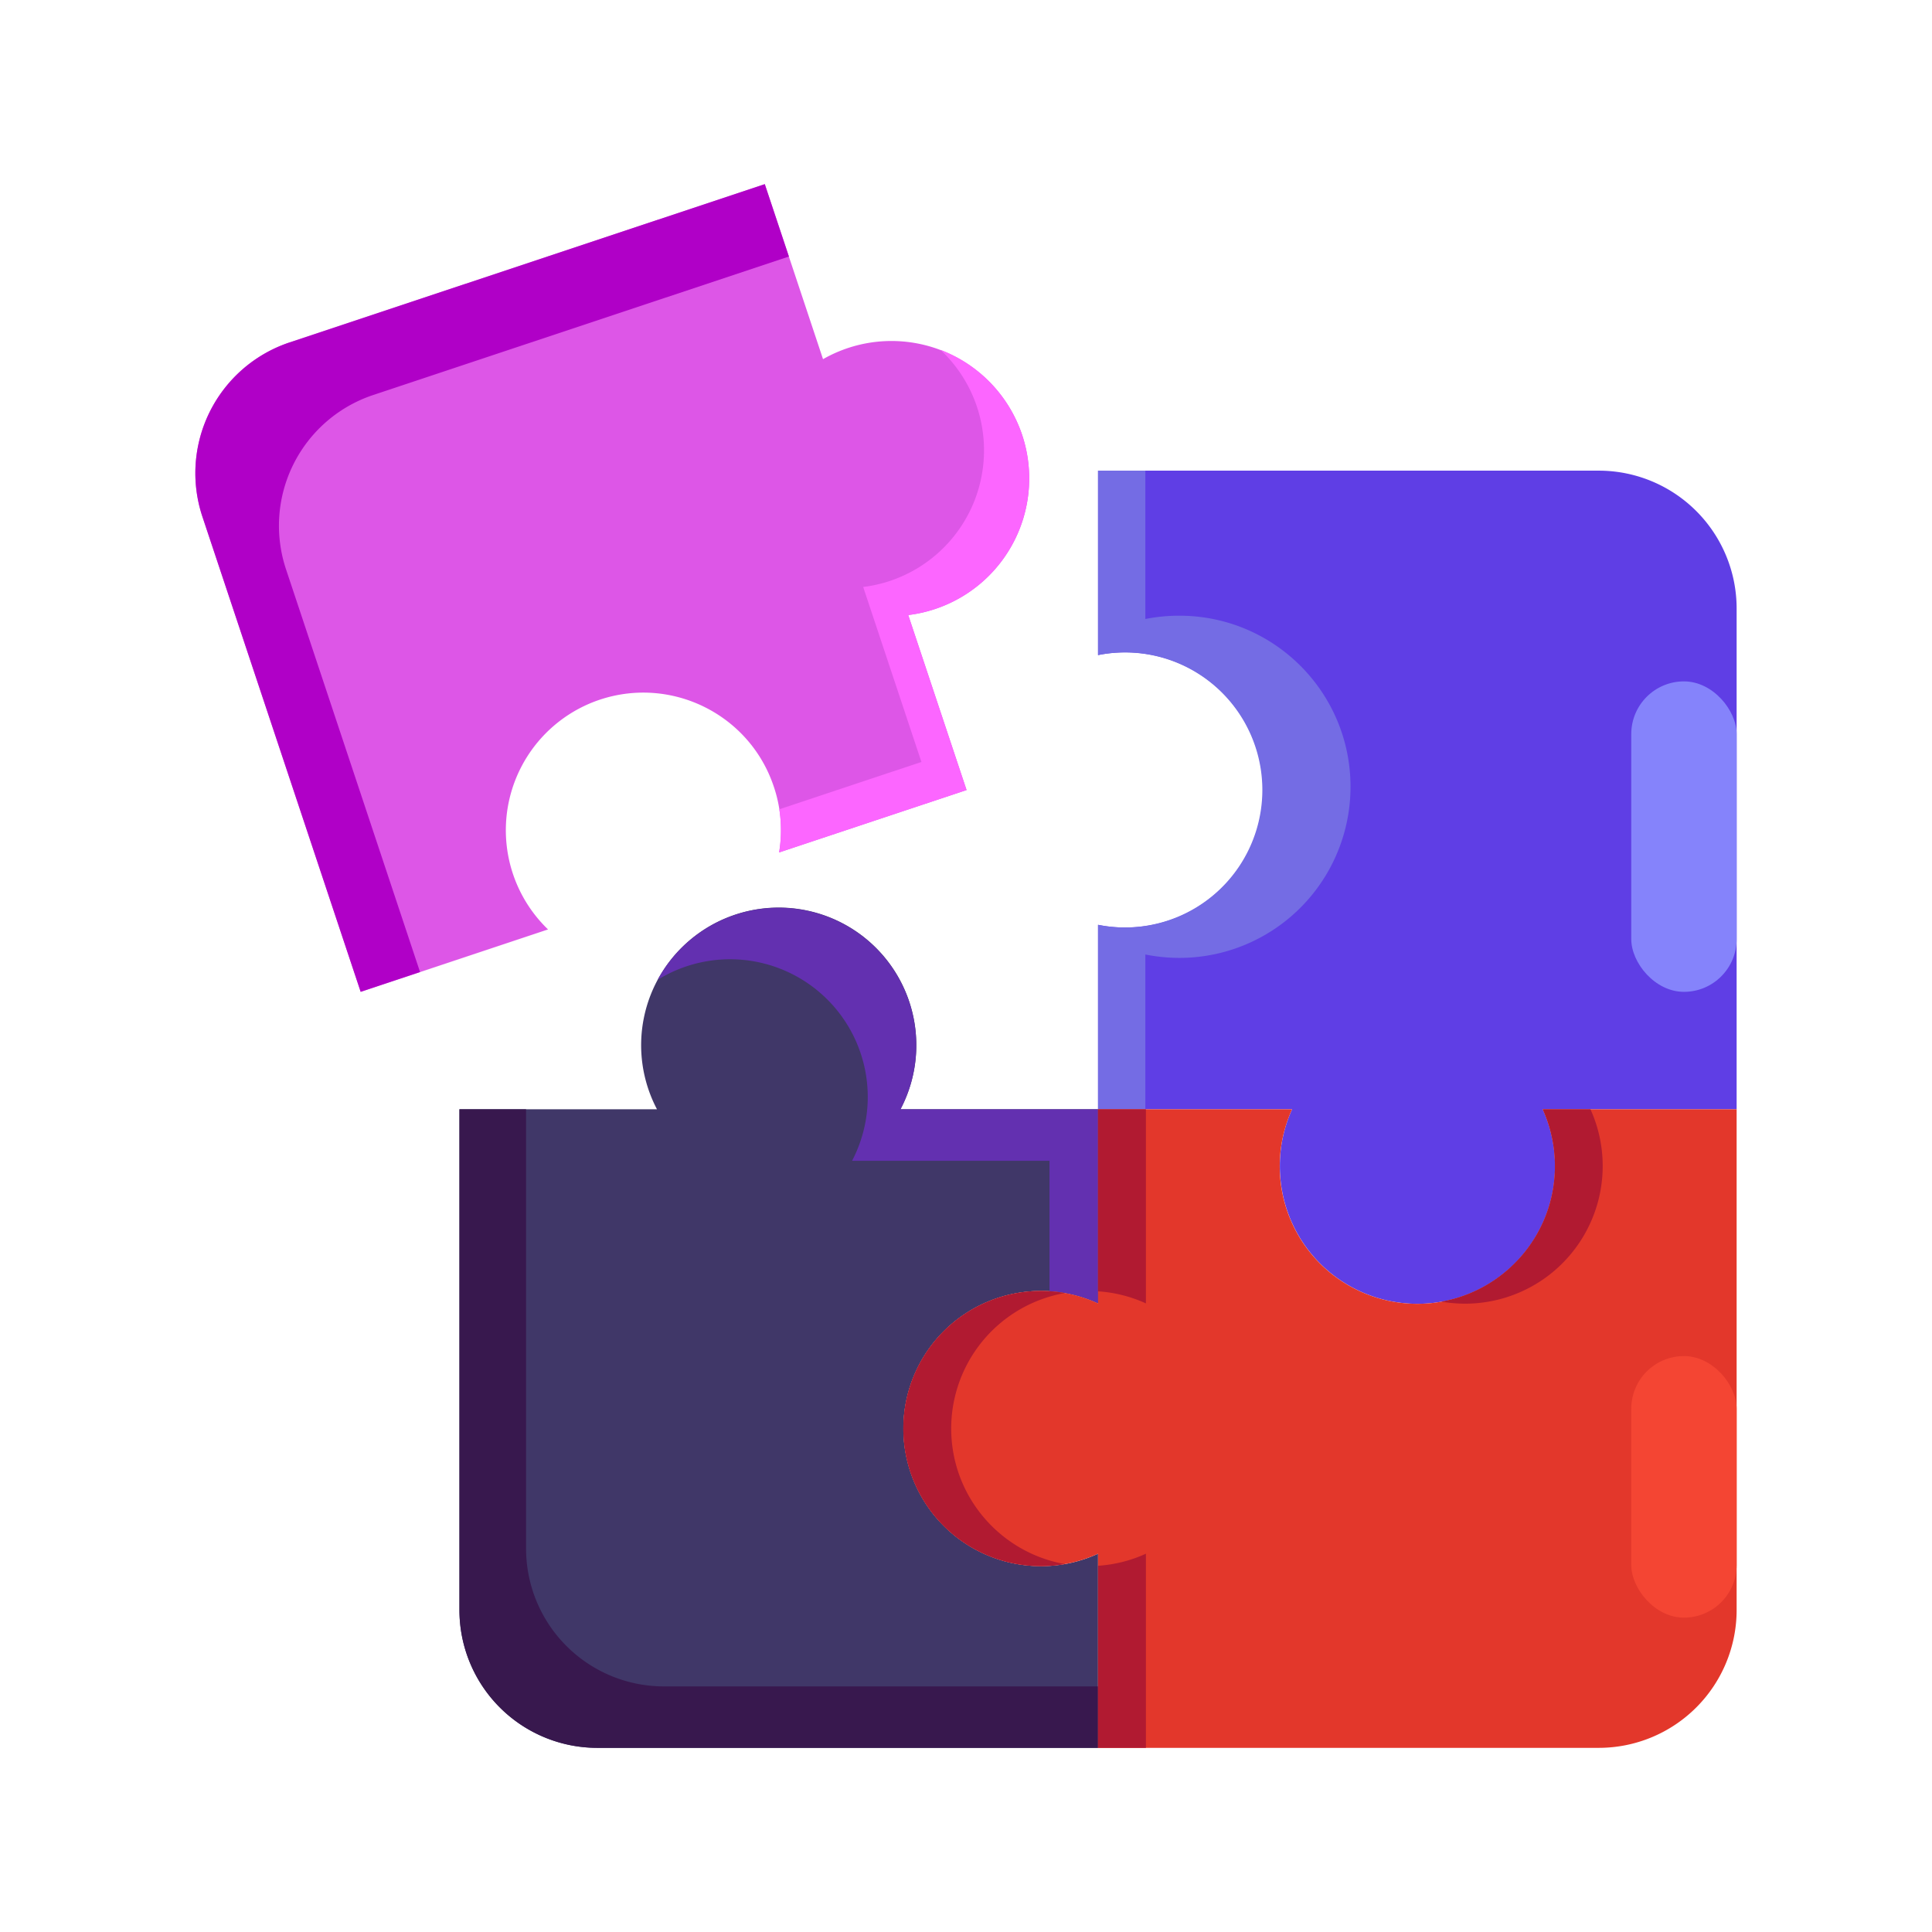<!DOCTYPE svg PUBLIC "-//W3C//DTD SVG 1.1//EN" "http://www.w3.org/Graphics/SVG/1.1/DTD/svg11.dtd">
<!-- Uploaded to: SVG Repo, www.svgrepo.com, Transformed by: SVG Repo Mixer Tools -->
<svg width="800px" height="800px" viewBox="0 0 2050 2050" data-name="Layer 2" id="Layer_2" xmlns="http://www.w3.org/2000/svg" fill="#000000">
<g id="SVGRepo_bgCarrier" stroke-width="0"/>
<g id="SVGRepo_tracerCarrier" stroke-linecap="round" stroke-linejoin="round"/>
<g id="SVGRepo_iconCarrier">
<defs>
<style>.cls-1{fill:#DD56E7;}.cls-2{fill:#fc66ff;}.cls-3{fill:#b000c7;}.cls-4{fill:#5f3ee5;}.cls-5{fill:#746ce4;}.cls-6{fill:#403768;}.cls-7{fill:#6330b0;}.cls-8{fill:#38184e;}.cls-9{fill:#e3372b;}.cls-10{fill:#b11a31;}.cls-11{fill:#8583fb;}.cls-12{fill:#f44533;}</style>
</defs>
<title/>
<path class="cls-1" d="M1084.6,461.6a146,146,0,0,1-92.4,184.6,144.5,144.5,0,0,1-28.5,6.4l61.9,185.7L826.7,904.5a143.8,143.8,0,0,0-5.6-69.7C795.7,758.3,713,717,636.5,742.4a146.1,146.1,0,0,0-55,243.8l-198.8,66.2L214.8,548.3a146.2,146.2,0,0,1,92.6-185L811.5,195.4l61.8,185.7a146.3,146.3,0,0,1,211.3,80.5Z"/>
<path class="cls-2" d="M1084.6,461.6a146,146,0,0,0-86.7-90.4,146.1,146.1,0,0,1-53.6,245.2,143.5,143.5,0,0,1-28.4,6.4l61.8,185.7L826.9,858.7a143.5,143.5,0,0,1-.2,45.8l198.9-66.2L963.7,652.6a144.5,144.5,0,0,0,28.5-6.4A146,146,0,0,0,1084.6,461.6Z"/>
<path class="cls-3" d="M303.5,604.1a146.2,146.2,0,0,1,92.6-185l441-146.9-25.6-76.8L307.4,363.3a146.2,146.2,0,0,0-92.6,185l167.9,504.1,63-21Z"/>
<path class="cls-4" d="M1842.7,1177H1636.9a146,146,0,1,1-278.9,60.3,144.7,144.7,0,0,1,13-60.3H1165.1V981.3a146,146,0,1,0,0-286.2V499.4h531.3a146.3,146.3,0,0,1,146.3,146.3Z"/>
<path class="cls-5" d="M1215.3,1012.8a186.5,186.5,0,0,0,36.1,3.6A181.6,181.6,0,0,0,1433,834.8c0-100.3-81.3-181.5-181.6-181.5a186.5,186.5,0,0,0-36.1,3.5V499.4h-50.2V695.1a145.9,145.9,0,1,1,0,286.2V1177h50.2Z"/>
<path class="cls-6" d="M958.6,1515.8a146,146,0,0,0,145.9,146,144.3,144.3,0,0,0,60.6-13.2v206H633.8a146.3,146.3,0,0,1-146.3-146.3V1177H697.1a146,146,0,1,1,258.4,0h209.6v206a144.3,144.3,0,0,0-60.6-13.2A146,146,0,0,0,958.6,1515.8Z"/>
<path class="cls-7" d="M955.5,1177a146,146,0,0,0-257.7-137.3,146.1,146.1,0,0,1,206.3,192h209.5v138.4a143.1,143.1,0,0,1,51.5,12.9V1177Z"/>
<path class="cls-8" d="M704.5,1789.4a146.3,146.3,0,0,1-146.3-146.3V1177H487.5v531.3a146.3,146.3,0,0,0,146.3,146.3h531.3v-65.2Z"/>
<path class="cls-9" d="M1842.7,1177v531.3a146.3,146.3,0,0,1-146.3,146.3H1165.1v-206a144.3,144.3,0,0,1-60.6,13.2,146,146,0,0,1,0-292,144.3,144.3,0,0,1,60.6,13.2V1177H1371a146,146,0,1,0,278.9,60.3,146.3,146.3,0,0,0-13-60.3Z"/>
<path class="cls-10" d="M1529.3,1381.1a150.9,150.9,0,0,0,25.4,2.2A146.1,146.1,0,0,0,1687.6,1177h-50.7a146.3,146.3,0,0,1,13,60.3C1649.9,1309.2,1597.8,1369,1529.3,1381.1Z"/>
<path class="cls-10" d="M1215.9,1383V1177h-50.8v193.2A144.6,144.6,0,0,1,1215.9,1383Z"/>
<path class="cls-10" d="M1009.3,1515.8A146,146,0,0,1,1129.9,1372a151.8,151.8,0,0,0-25.4-2.2,146,146,0,0,0,0,292,151.8,151.8,0,0,0,25.4-2.2C1061.4,1647.5,1009.3,1587.7,1009.3,1515.8Z"/>
<path class="cls-10" d="M1165.1,1661.4v193.2h50.8v-206A144.6,144.6,0,0,1,1165.1,1661.4Z"/>
<rect class="cls-11" height="329.42" rx="55.9" ry="55.9" width="111.8" x="1730.9" y="723"/>
<rect class="cls-12" height="277.54" rx="55.9" ry="55.9" width="111.8" x="1730.9" y="1438.9"/>
</g>
</svg>